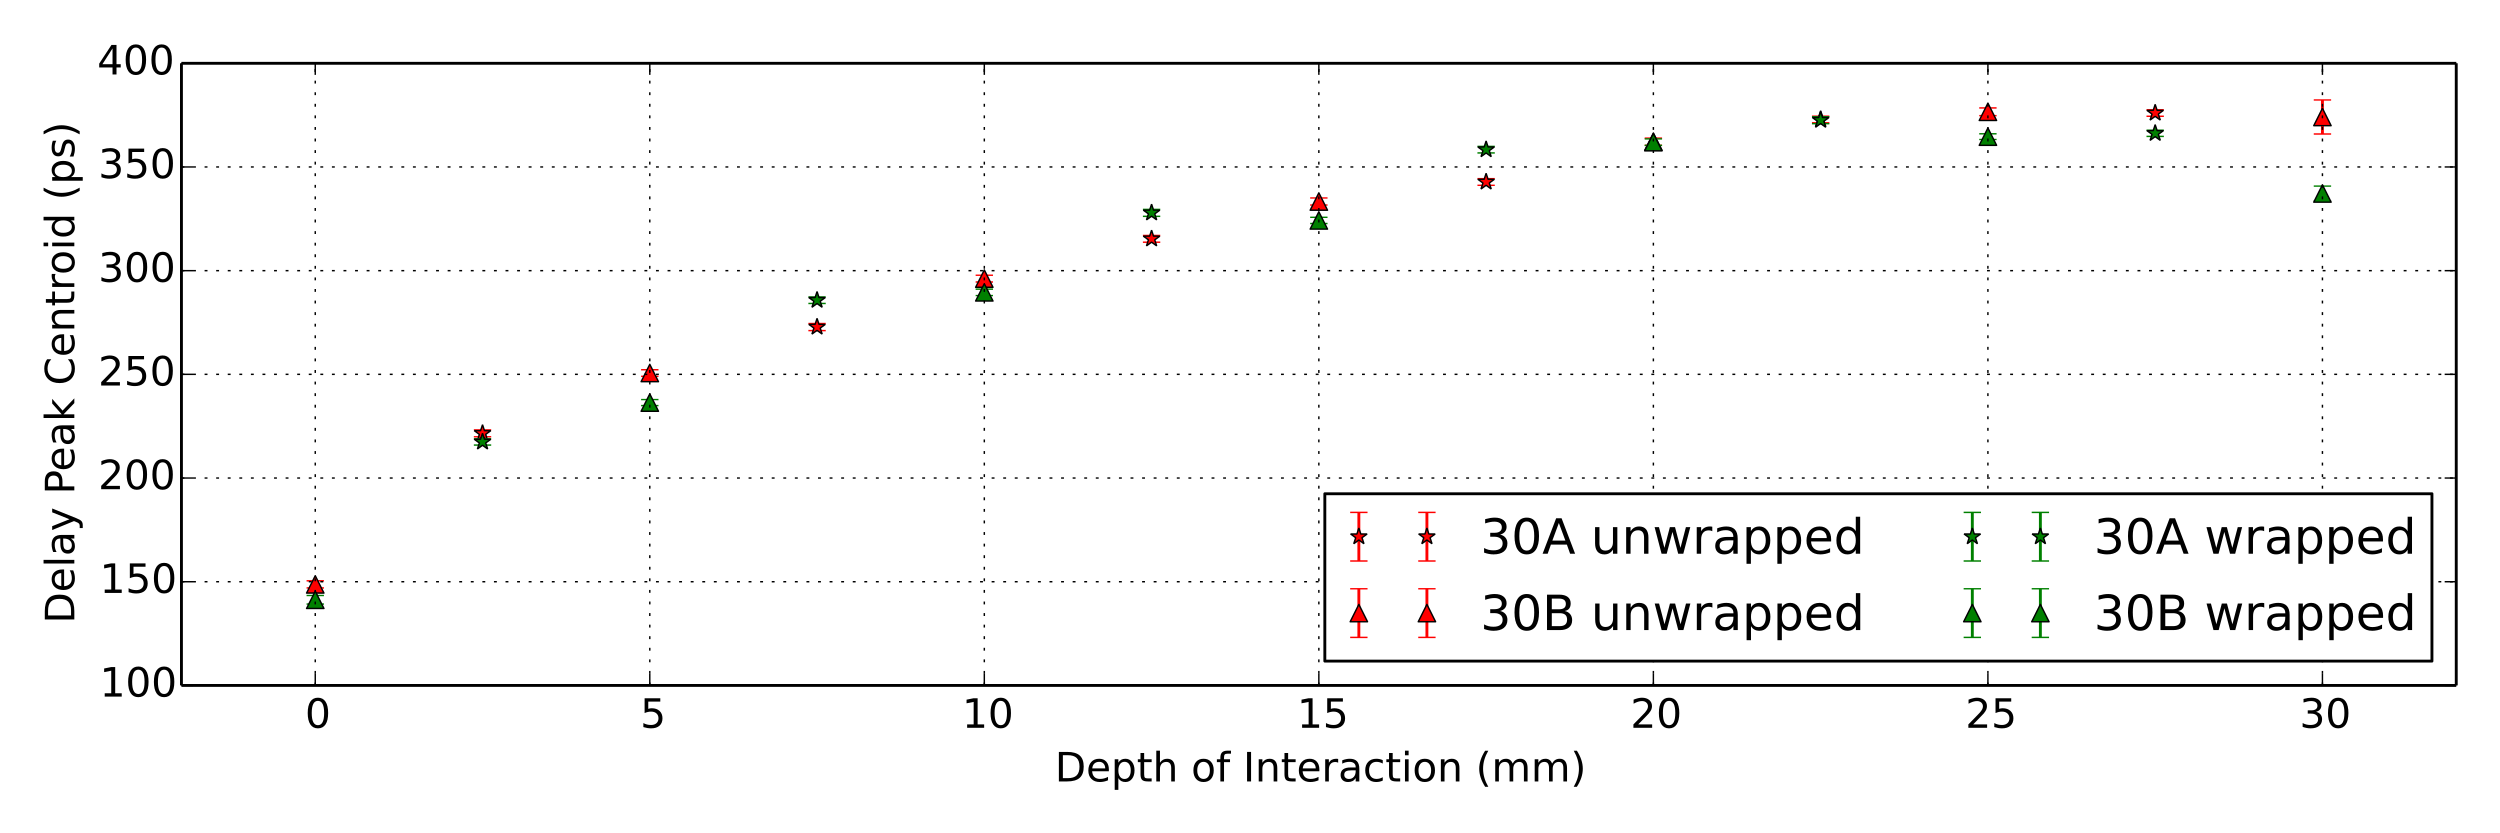 <?xml version="1.0" encoding="utf-8" standalone="no"?>
<!DOCTYPE svg PUBLIC "-//W3C//DTD SVG 1.1//EN"
  "http://www.w3.org/Graphics/SVG/1.1/DTD/svg11.dtd">
<!-- Created with matplotlib (http://matplotlib.org/) -->
<svg height="288pt" version="1.1" viewBox="0 0 864 288" width="864pt" xmlns="http://www.w3.org/2000/svg" xmlns:xlink="http://www.w3.org/1999/xlink">
 <defs>
  <style type="text/css">
*{stroke-linecap:butt;stroke-linejoin:round;}
  </style>
 </defs>
 <g id="figure_1">
  <g id="patch_1">
   <path d="
M0 288
L864 288
L864 0
L0 0
z
" style="fill:#ffffff;"/>
  </g>
  <g id="axes_1">
   <g id="patch_2">
    <path d="
M62.708 236.88
L848.88 236.88
L848.88 21.87
L62.708 21.87
z
" style="fill:#ffffff;"/>
   </g>
   <g id="LineCollection_1">
    <defs>
     <path d="
M282.373 -173.744
L282.373 -176.198" id="C0_0_099f02d6a6"/>
     <path d="
M744.828 -247.814
L744.828 -250.053" id="C0_1_eea87f64ff"/>
     <path d="
M513.601 -223.958
L513.601 -226.26" id="C0_2_4f5d5007d4"/>
     <path d="
M397.987 -204.296
L397.987 -206.618" id="C0_3_5d45eb511c"/>
     <path d="
M629.214 -245.572
L629.214 -247.85" id="C0_4_dd9f9ac738"/>
     <path d="
M166.76 -137.056
L166.76 -139.412" id="C0_5_ae14e5b5db"/>
    </defs>
    <g clip-path="url(#p1747c5ba6d)">
     <use style="fill:none;stroke:#ff0000;" x="0.0" xlink:href="#C0_0_099f02d6a6" y="288.0"/>
    </g>
    <g clip-path="url(#p1747c5ba6d)">
     <use style="fill:none;stroke:#ff0000;" x="0.0" xlink:href="#C0_1_eea87f64ff" y="288.0"/>
    </g>
    <g clip-path="url(#p1747c5ba6d)">
     <use style="fill:none;stroke:#ff0000;" x="0.0" xlink:href="#C0_2_4f5d5007d4" y="288.0"/>
    </g>
    <g clip-path="url(#p1747c5ba6d)">
     <use style="fill:none;stroke:#ff0000;" x="0.0" xlink:href="#C0_3_5d45eb511c" y="288.0"/>
    </g>
    <g clip-path="url(#p1747c5ba6d)">
     <use style="fill:none;stroke:#ff0000;" x="0.0" xlink:href="#C0_4_dd9f9ac738" y="288.0"/>
    </g>
    <g clip-path="url(#p1747c5ba6d)">
     <use style="fill:none;stroke:#ff0000;" x="0.0" xlink:href="#C0_5_ae14e5b5db" y="288.0"/>
    </g>
   </g>
   <g id="LineCollection_2">
    <defs>
     <path d="
M802.635 -241.691
L802.635 -253.451" id="C1_0_a20f4830f8"/>
     <path d="
M571.407 -237.784
L571.407 -240.265" id="C1_1_0854ca29b8"/>
     <path d="
M687.021 -248.036
L687.021 -250.693" id="C1_2_8cb195090f"/>
     <path d="
M455.794 -217.14
L455.794 -219.581" id="C1_3_c27a1f3d20"/>
     <path d="
M340.18 -190.548
L340.18 -192.883" id="C1_4_a4a4d8eb66"/>
     <path d="
M224.567 -157.953
L224.567 -160.227" id="C1_5_c00c34609b"/>
     <path d="
M108.953 -84.803
L108.953 -87.275" id="C1_6_cf2d1ee947"/>
    </defs>
    <g clip-path="url(#p1747c5ba6d)">
     <use style="fill:none;stroke:#ff0000;" x="0.0" xlink:href="#C1_0_a20f4830f8" y="288.0"/>
    </g>
    <g clip-path="url(#p1747c5ba6d)">
     <use style="fill:none;stroke:#ff0000;" x="0.0" xlink:href="#C1_1_0854ca29b8" y="288.0"/>
    </g>
    <g clip-path="url(#p1747c5ba6d)">
     <use style="fill:none;stroke:#ff0000;" x="0.0" xlink:href="#C1_2_8cb195090f" y="288.0"/>
    </g>
    <g clip-path="url(#p1747c5ba6d)">
     <use style="fill:none;stroke:#ff0000;" x="0.0" xlink:href="#C1_3_c27a1f3d20" y="288.0"/>
    </g>
    <g clip-path="url(#p1747c5ba6d)">
     <use style="fill:none;stroke:#ff0000;" x="0.0" xlink:href="#C1_4_a4a4d8eb66" y="288.0"/>
    </g>
    <g clip-path="url(#p1747c5ba6d)">
     <use style="fill:none;stroke:#ff0000;" x="0.0" xlink:href="#C1_5_c00c34609b" y="288.0"/>
    </g>
    <g clip-path="url(#p1747c5ba6d)">
     <use style="fill:none;stroke:#ff0000;" x="0.0" xlink:href="#C1_6_cf2d1ee947" y="288.0"/>
    </g>
   </g>
   <g id="LineCollection_3">
    <defs>
     <path d="
M282.373 -183.12
L282.373 -185.366" id="C2_0_3f7c714f00"/>
     <path d="
M397.987 -213.242
L397.987 -215.639" id="C2_1_c181c58e5e"/>
     <path d="
M513.601 -235.15
L513.601 -237.414" id="C2_2_28380562a5"/>
     <path d="
M744.828 -240.859
L744.828 -242.987" id="C2_3_a869b4c265"/>
     <path d="
M166.76 -134.187
L166.76 -136.336" id="C2_4_1700e9de8b"/>
     <path d="
M629.214 -245.253
L629.214 -247.651" id="C2_5_71eb59ed93"/>
    </defs>
    <g clip-path="url(#p1747c5ba6d)">
     <use style="fill:none;stroke:#008000;" x="0.0" xlink:href="#C2_0_3f7c714f00" y="288.0"/>
    </g>
    <g clip-path="url(#p1747c5ba6d)">
     <use style="fill:none;stroke:#008000;" x="0.0" xlink:href="#C2_1_c181c58e5e" y="288.0"/>
    </g>
    <g clip-path="url(#p1747c5ba6d)">
     <use style="fill:none;stroke:#008000;" x="0.0" xlink:href="#C2_2_28380562a5" y="288.0"/>
    </g>
    <g clip-path="url(#p1747c5ba6d)">
     <use style="fill:none;stroke:#008000;" x="0.0" xlink:href="#C2_3_a869b4c265" y="288.0"/>
    </g>
    <g clip-path="url(#p1747c5ba6d)">
     <use style="fill:none;stroke:#008000;" x="0.0" xlink:href="#C2_4_1700e9de8b" y="288.0"/>
    </g>
    <g clip-path="url(#p1747c5ba6d)">
     <use style="fill:none;stroke:#008000;" x="0.0" xlink:href="#C2_5_71eb59ed93" y="288.0"/>
    </g>
   </g>
   <g id="LineCollection_4">
    <defs>
     <path d="
M455.794 -210.743
L455.794 -212.901" id="C3_0_3b7ebb84e3"/>
     <path d="
M224.567 -147.829
L224.567 -149.911" id="C3_1_b74f6342a4"/>
     <path d="
M802.635 -218.585
L802.635 -223.683" id="C3_2_e5f7acda8b"/>
     <path d="
M687.021 -239.787
L687.021 -241.767" id="C3_3_00e5be071e"/>
     <path d="
M571.407 -237.747
L571.407 -239.994" id="C3_4_239d33026a"/>
     <path d="
M108.953 -79.229
L108.953 -82.192" id="C3_5_41c85e48e5"/>
     <path d="
M340.18 -185.852
L340.18 -188.076" id="C3_6_e91f65d357"/>
    </defs>
    <g clip-path="url(#p1747c5ba6d)">
     <use style="fill:none;stroke:#008000;" x="0.0" xlink:href="#C3_0_3b7ebb84e3" y="288.0"/>
    </g>
    <g clip-path="url(#p1747c5ba6d)">
     <use style="fill:none;stroke:#008000;" x="0.0" xlink:href="#C3_1_b74f6342a4" y="288.0"/>
    </g>
    <g clip-path="url(#p1747c5ba6d)">
     <use style="fill:none;stroke:#008000;" x="0.0" xlink:href="#C3_2_e5f7acda8b" y="288.0"/>
    </g>
    <g clip-path="url(#p1747c5ba6d)">
     <use style="fill:none;stroke:#008000;" x="0.0" xlink:href="#C3_3_00e5be071e" y="288.0"/>
    </g>
    <g clip-path="url(#p1747c5ba6d)">
     <use style="fill:none;stroke:#008000;" x="0.0" xlink:href="#C3_4_239d33026a" y="288.0"/>
    </g>
    <g clip-path="url(#p1747c5ba6d)">
     <use style="fill:none;stroke:#008000;" x="0.0" xlink:href="#C3_5_41c85e48e5" y="288.0"/>
    </g>
    <g clip-path="url(#p1747c5ba6d)">
     <use style="fill:none;stroke:#008000;" x="0.0" xlink:href="#C3_6_e91f65d357" y="288.0"/>
    </g>
   </g>
   <g id="line2d_1">
    <defs>
     <path d="
M3 1.83697e-16
L-3 -1.83697e-16" id="m12d35e2592" style="stroke:#ff0000;stroke-width:0.5;"/>
    </defs>
    <g clip-path="url(#p1747c5ba6d)">
     <use style="fill:#ff0000;stroke:#ff0000;stroke-width:0.5;" x="282.373" xlink:href="#m12d35e2592" y="114.256"/>
     <use style="fill:#ff0000;stroke:#ff0000;stroke-width:0.5;" x="744.828" xlink:href="#m12d35e2592" y="40.186"/>
     <use style="fill:#ff0000;stroke:#ff0000;stroke-width:0.5;" x="513.601" xlink:href="#m12d35e2592" y="64.042"/>
     <use style="fill:#ff0000;stroke:#ff0000;stroke-width:0.5;" x="397.987" xlink:href="#m12d35e2592" y="83.704"/>
     <use style="fill:#ff0000;stroke:#ff0000;stroke-width:0.5;" x="629.214" xlink:href="#m12d35e2592" y="42.428"/>
     <use style="fill:#ff0000;stroke:#ff0000;stroke-width:0.5;" x="166.76" xlink:href="#m12d35e2592" y="150.944"/>
    </g>
   </g>
   <g id="line2d_2">
    <g clip-path="url(#p1747c5ba6d)">
     <use style="fill:#ff0000;stroke:#ff0000;stroke-width:0.5;" x="282.373" xlink:href="#m12d35e2592" y="111.802"/>
     <use style="fill:#ff0000;stroke:#ff0000;stroke-width:0.5;" x="744.828" xlink:href="#m12d35e2592" y="37.947"/>
     <use style="fill:#ff0000;stroke:#ff0000;stroke-width:0.5;" x="513.601" xlink:href="#m12d35e2592" y="61.74"/>
     <use style="fill:#ff0000;stroke:#ff0000;stroke-width:0.5;" x="397.987" xlink:href="#m12d35e2592" y="81.382"/>
     <use style="fill:#ff0000;stroke:#ff0000;stroke-width:0.5;" x="629.214" xlink:href="#m12d35e2592" y="40.15"/>
     <use style="fill:#ff0000;stroke:#ff0000;stroke-width:0.5;" x="166.76" xlink:href="#m12d35e2592" y="148.588"/>
    </g>
   </g>
   <g id="line2d_3">
    <defs>
     <path d="
M1.83697e-16 -3
L-0.674 -0.927
L-2.853 -0.927
L-1.09 0.354
L-1.763 2.427
L-2.10498e-16 1.146
L1.763 2.427
L1.09 0.354
L2.853 -0.927
L0.674 -0.927
z
" id="mffc86915ee" style="stroke:#000000;stroke-linejoin:bevel;stroke-width:0.5;"/>
    </defs>
    <g clip-path="url(#p1747c5ba6d)">
     <use style="fill:#ff0000;stroke:#000000;stroke-linejoin:bevel;stroke-width:0.5;" x="282.373" xlink:href="#mffc86915ee" y="113.029"/>
     <use style="fill:#ff0000;stroke:#000000;stroke-linejoin:bevel;stroke-width:0.5;" x="744.828" xlink:href="#mffc86915ee" y="39.067"/>
     <use style="fill:#ff0000;stroke:#000000;stroke-linejoin:bevel;stroke-width:0.5;" x="513.601" xlink:href="#mffc86915ee" y="62.891"/>
     <use style="fill:#ff0000;stroke:#000000;stroke-linejoin:bevel;stroke-width:0.5;" x="397.987" xlink:href="#mffc86915ee" y="82.543"/>
     <use style="fill:#ff0000;stroke:#000000;stroke-linejoin:bevel;stroke-width:0.5;" x="629.214" xlink:href="#mffc86915ee" y="41.289"/>
     <use style="fill:#ff0000;stroke:#000000;stroke-linejoin:bevel;stroke-width:0.5;" x="166.76" xlink:href="#mffc86915ee" y="149.766"/>
    </g>
   </g>
   <g id="line2d_4">
    <g clip-path="url(#p1747c5ba6d)">
     <use style="fill:#ff0000;stroke:#ff0000;stroke-width:0.5;" x="802.635" xlink:href="#m12d35e2592" y="46.309"/>
     <use style="fill:#ff0000;stroke:#ff0000;stroke-width:0.5;" x="571.407" xlink:href="#m12d35e2592" y="50.216"/>
     <use style="fill:#ff0000;stroke:#ff0000;stroke-width:0.5;" x="687.021" xlink:href="#m12d35e2592" y="39.964"/>
     <use style="fill:#ff0000;stroke:#ff0000;stroke-width:0.5;" x="455.794" xlink:href="#m12d35e2592" y="70.86"/>
     <use style="fill:#ff0000;stroke:#ff0000;stroke-width:0.5;" x="340.18" xlink:href="#m12d35e2592" y="97.452"/>
     <use style="fill:#ff0000;stroke:#ff0000;stroke-width:0.5;" x="224.567" xlink:href="#m12d35e2592" y="130.047"/>
     <use style="fill:#ff0000;stroke:#ff0000;stroke-width:0.5;" x="108.953" xlink:href="#m12d35e2592" y="203.197"/>
    </g>
   </g>
   <g id="line2d_5">
    <g clip-path="url(#p1747c5ba6d)">
     <use style="fill:#ff0000;stroke:#ff0000;stroke-width:0.5;" x="802.635" xlink:href="#m12d35e2592" y="34.549"/>
     <use style="fill:#ff0000;stroke:#ff0000;stroke-width:0.5;" x="571.407" xlink:href="#m12d35e2592" y="47.735"/>
     <use style="fill:#ff0000;stroke:#ff0000;stroke-width:0.5;" x="687.021" xlink:href="#m12d35e2592" y="37.307"/>
     <use style="fill:#ff0000;stroke:#ff0000;stroke-width:0.5;" x="455.794" xlink:href="#m12d35e2592" y="68.419"/>
     <use style="fill:#ff0000;stroke:#ff0000;stroke-width:0.5;" x="340.18" xlink:href="#m12d35e2592" y="95.117"/>
     <use style="fill:#ff0000;stroke:#ff0000;stroke-width:0.5;" x="224.567" xlink:href="#m12d35e2592" y="127.773"/>
     <use style="fill:#ff0000;stroke:#ff0000;stroke-width:0.5;" x="108.953" xlink:href="#m12d35e2592" y="200.725"/>
    </g>
   </g>
   <g id="line2d_6">
    <defs>
     <path d="
M0 -3
L-3 3
L3 3
z
" id="m22ca2eebfc" style="stroke:#000000;stroke-linejoin:miter;stroke-width:0.5;"/>
    </defs>
    <g clip-path="url(#p1747c5ba6d)">
     <use style="fill:#ff0000;stroke:#000000;stroke-linejoin:miter;stroke-width:0.5;" x="802.635" xlink:href="#m22ca2eebfc" y="40.429"/>
     <use style="fill:#ff0000;stroke:#000000;stroke-linejoin:miter;stroke-width:0.5;" x="571.407" xlink:href="#m22ca2eebfc" y="48.975"/>
     <use style="fill:#ff0000;stroke:#000000;stroke-linejoin:miter;stroke-width:0.5;" x="687.021" xlink:href="#m22ca2eebfc" y="38.635"/>
     <use style="fill:#ff0000;stroke:#000000;stroke-linejoin:miter;stroke-width:0.5;" x="455.794" xlink:href="#m22ca2eebfc" y="69.64"/>
     <use style="fill:#ff0000;stroke:#000000;stroke-linejoin:miter;stroke-width:0.5;" x="340.18" xlink:href="#m22ca2eebfc" y="96.285"/>
     <use style="fill:#ff0000;stroke:#000000;stroke-linejoin:miter;stroke-width:0.5;" x="224.567" xlink:href="#m22ca2eebfc" y="128.91"/>
     <use style="fill:#ff0000;stroke:#000000;stroke-linejoin:miter;stroke-width:0.5;" x="108.953" xlink:href="#m22ca2eebfc" y="201.961"/>
    </g>
   </g>
   <g id="line2d_7">
    <defs>
     <path d="
M3 1.83697e-16
L-3 -1.83697e-16" id="m1ef3793437" style="stroke:#008000;stroke-width:0.5;"/>
    </defs>
    <g clip-path="url(#p1747c5ba6d)">
     <use style="fill:#008000;stroke:#008000;stroke-width:0.5;" x="282.373" xlink:href="#m1ef3793437" y="104.88"/>
     <use style="fill:#008000;stroke:#008000;stroke-width:0.5;" x="397.987" xlink:href="#m1ef3793437" y="74.758"/>
     <use style="fill:#008000;stroke:#008000;stroke-width:0.5;" x="513.601" xlink:href="#m1ef3793437" y="52.85"/>
     <use style="fill:#008000;stroke:#008000;stroke-width:0.5;" x="744.828" xlink:href="#m1ef3793437" y="47.141"/>
     <use style="fill:#008000;stroke:#008000;stroke-width:0.5;" x="166.76" xlink:href="#m1ef3793437" y="153.813"/>
     <use style="fill:#008000;stroke:#008000;stroke-width:0.5;" x="629.214" xlink:href="#m1ef3793437" y="42.747"/>
    </g>
   </g>
   <g id="line2d_8">
    <g clip-path="url(#p1747c5ba6d)">
     <use style="fill:#008000;stroke:#008000;stroke-width:0.5;" x="282.373" xlink:href="#m1ef3793437" y="102.634"/>
     <use style="fill:#008000;stroke:#008000;stroke-width:0.5;" x="397.987" xlink:href="#m1ef3793437" y="72.361"/>
     <use style="fill:#008000;stroke:#008000;stroke-width:0.5;" x="513.601" xlink:href="#m1ef3793437" y="50.586"/>
     <use style="fill:#008000;stroke:#008000;stroke-width:0.5;" x="744.828" xlink:href="#m1ef3793437" y="45.013"/>
     <use style="fill:#008000;stroke:#008000;stroke-width:0.5;" x="166.76" xlink:href="#m1ef3793437" y="151.664"/>
     <use style="fill:#008000;stroke:#008000;stroke-width:0.5;" x="629.214" xlink:href="#m1ef3793437" y="40.349"/>
    </g>
   </g>
   <g id="line2d_9">
    <defs>
     <path d="
M1.83697e-16 -3
L-0.674 -0.927
L-2.853 -0.927
L-1.09 0.354
L-1.763 2.427
L-2.10498e-16 1.146
L1.763 2.427
L1.09 0.354
L2.853 -0.927
L0.674 -0.927
z
" id="m78c097fb03" style="stroke:#000000;stroke-linejoin:bevel;stroke-width:0.5;"/>
    </defs>
    <g clip-path="url(#p1747c5ba6d)">
     <use style="fill:#008000;stroke:#000000;stroke-linejoin:bevel;stroke-width:0.5;" x="282.373" xlink:href="#m78c097fb03" y="103.757"/>
     <use style="fill:#008000;stroke:#000000;stroke-linejoin:bevel;stroke-width:0.5;" x="397.987" xlink:href="#m78c097fb03" y="73.559"/>
     <use style="fill:#008000;stroke:#000000;stroke-linejoin:bevel;stroke-width:0.5;" x="513.601" xlink:href="#m78c097fb03" y="51.718"/>
     <use style="fill:#008000;stroke:#000000;stroke-linejoin:bevel;stroke-width:0.5;" x="744.828" xlink:href="#m78c097fb03" y="46.077"/>
     <use style="fill:#008000;stroke:#000000;stroke-linejoin:bevel;stroke-width:0.5;" x="166.76" xlink:href="#m78c097fb03" y="152.738"/>
     <use style="fill:#008000;stroke:#000000;stroke-linejoin:bevel;stroke-width:0.5;" x="629.214" xlink:href="#m78c097fb03" y="41.548"/>
    </g>
   </g>
   <g id="line2d_10">
    <g clip-path="url(#p1747c5ba6d)">
     <use style="fill:#008000;stroke:#008000;stroke-width:0.5;" x="455.794" xlink:href="#m1ef3793437" y="77.257"/>
     <use style="fill:#008000;stroke:#008000;stroke-width:0.5;" x="224.567" xlink:href="#m1ef3793437" y="140.171"/>
     <use style="fill:#008000;stroke:#008000;stroke-width:0.5;" x="802.635" xlink:href="#m1ef3793437" y="69.415"/>
     <use style="fill:#008000;stroke:#008000;stroke-width:0.5;" x="687.021" xlink:href="#m1ef3793437" y="48.213"/>
     <use style="fill:#008000;stroke:#008000;stroke-width:0.5;" x="571.407" xlink:href="#m1ef3793437" y="50.253"/>
     <use style="fill:#008000;stroke:#008000;stroke-width:0.5;" x="108.953" xlink:href="#m1ef3793437" y="208.771"/>
     <use style="fill:#008000;stroke:#008000;stroke-width:0.5;" x="340.18" xlink:href="#m1ef3793437" y="102.148"/>
    </g>
   </g>
   <g id="line2d_11">
    <g clip-path="url(#p1747c5ba6d)">
     <use style="fill:#008000;stroke:#008000;stroke-width:0.5;" x="455.794" xlink:href="#m1ef3793437" y="75.099"/>
     <use style="fill:#008000;stroke:#008000;stroke-width:0.5;" x="224.567" xlink:href="#m1ef3793437" y="138.089"/>
     <use style="fill:#008000;stroke:#008000;stroke-width:0.5;" x="802.635" xlink:href="#m1ef3793437" y="64.317"/>
     <use style="fill:#008000;stroke:#008000;stroke-width:0.5;" x="687.021" xlink:href="#m1ef3793437" y="46.233"/>
     <use style="fill:#008000;stroke:#008000;stroke-width:0.5;" x="571.407" xlink:href="#m1ef3793437" y="48.006"/>
     <use style="fill:#008000;stroke:#008000;stroke-width:0.5;" x="108.953" xlink:href="#m1ef3793437" y="205.808"/>
     <use style="fill:#008000;stroke:#008000;stroke-width:0.5;" x="340.18" xlink:href="#m1ef3793437" y="99.924"/>
    </g>
   </g>
   <g id="line2d_12">
    <defs>
     <path d="
M0 -3
L-3 3
L3 3
z
" id="md7f788f78c" style="stroke:#000000;stroke-linejoin:miter;stroke-width:0.5;"/>
    </defs>
    <g clip-path="url(#p1747c5ba6d)">
     <use style="fill:#008000;stroke:#000000;stroke-linejoin:miter;stroke-width:0.5;" x="455.794" xlink:href="#md7f788f78c" y="76.178"/>
     <use style="fill:#008000;stroke:#000000;stroke-linejoin:miter;stroke-width:0.5;" x="224.567" xlink:href="#md7f788f78c" y="139.13"/>
     <use style="fill:#008000;stroke:#000000;stroke-linejoin:miter;stroke-width:0.5;" x="802.635" xlink:href="#md7f788f78c" y="66.866"/>
     <use style="fill:#008000;stroke:#000000;stroke-linejoin:miter;stroke-width:0.5;" x="687.021" xlink:href="#md7f788f78c" y="47.223"/>
     <use style="fill:#008000;stroke:#000000;stroke-linejoin:miter;stroke-width:0.5;" x="571.407" xlink:href="#md7f788f78c" y="49.129"/>
     <use style="fill:#008000;stroke:#000000;stroke-linejoin:miter;stroke-width:0.5;" x="108.953" xlink:href="#md7f788f78c" y="207.289"/>
     <use style="fill:#008000;stroke:#000000;stroke-linejoin:miter;stroke-width:0.5;" x="340.18" xlink:href="#md7f788f78c" y="101.036"/>
    </g>
   </g>
   <g id="matplotlib.axis_1">
    <g id="xtick_1">
     <g id="line2d_13">
      <path clip-path="url(#p1747c5ba6d)" d="
M108.953 236.88
L108.953 21.87" style="fill:none;stroke:#000000;stroke-dasharray:1,3;stroke-dashoffset:0.0;stroke-width:0.5;"/>
     </g>
     <g id="line2d_14">
      <defs>
       <path d="
M0 0
L0 -4" id="m93b0483c22" style="stroke:#000000;stroke-width:0.5;"/>
      </defs>
      <g>
       <use style="stroke:#000000;stroke-width:0.5;" x="108.953" xlink:href="#m93b0483c22" y="236.88"/>
      </g>
     </g>
     <g id="line2d_15">
      <defs>
       <path d="
M0 0
L0 4" id="m741efc42ff" style="stroke:#000000;stroke-width:0.5;"/>
      </defs>
      <g>
       <use style="stroke:#000000;stroke-width:0.5;" x="108.953" xlink:href="#m741efc42ff" y="21.87"/>
      </g>
     </g>
     <g id="text_1">
      <!-- 0 -->
      <defs>
       <path d="
M31.781 66.406
Q24.172 66.406 20.328 58.906
Q16.5 51.422 16.5 36.375
Q16.5 21.391 20.328 13.891
Q24.172 6.391 31.781 6.391
Q39.453 6.391 43.281 13.891
Q47.125 21.391 47.125 36.375
Q47.125 51.422 43.281 58.906
Q39.453 66.406 31.781 66.406
M31.781 74.219
Q44.047 74.219 50.516 64.516
Q56.984 54.828 56.984 36.375
Q56.984 17.969 50.516 8.266
Q44.047 -1.422 31.781 -1.422
Q19.531 -1.422 13.062 8.266
Q6.594 17.969 6.594 36.375
Q6.594 54.828 13.062 64.516
Q19.531 74.219 31.781 74.219" id="BitstreamVeraSans-Roman-30"/>
      </defs>
      <g transform="translate(105.426 251.518)scale(0.14 -0.14)">
       <use xlink:href="#BitstreamVeraSans-Roman-30"/>
      </g>
     </g>
    </g>
    <g id="xtick_2">
     <g id="line2d_16">
      <path clip-path="url(#p1747c5ba6d)" d="
M224.567 236.88
L224.567 21.87" style="fill:none;stroke:#000000;stroke-dasharray:1,3;stroke-dashoffset:0.0;stroke-width:0.5;"/>
     </g>
     <g id="line2d_17">
      <g>
       <use style="stroke:#000000;stroke-width:0.5;" x="224.567" xlink:href="#m93b0483c22" y="236.88"/>
      </g>
     </g>
     <g id="line2d_18">
      <g>
       <use style="stroke:#000000;stroke-width:0.5;" x="224.567" xlink:href="#m741efc42ff" y="21.87"/>
      </g>
     </g>
     <g id="text_2">
      <!-- 5 -->
      <defs>
       <path d="
M10.797 72.906
L49.516 72.906
L49.516 64.594
L19.828 64.594
L19.828 46.734
Q21.969 47.469 24.109 47.828
Q26.266 48.188 28.422 48.188
Q40.625 48.188 47.75 41.5
Q54.891 34.812 54.891 23.391
Q54.891 11.625 47.562 5.094
Q40.234 -1.422 26.906 -1.422
Q22.312 -1.422 17.547 -0.641
Q12.797 0.141 7.719 1.703
L7.719 11.625
Q12.109 9.234 16.797 8.062
Q21.484 6.891 26.703 6.891
Q35.156 6.891 40.078 11.328
Q45.016 15.766 45.016 23.391
Q45.016 31 40.078 35.438
Q35.156 39.891 26.703 39.891
Q22.75 39.891 18.812 39.016
Q14.891 38.141 10.797 36.281
z
" id="BitstreamVeraSans-Roman-35"/>
      </defs>
      <g transform="translate(221.265 251.518)scale(0.14 -0.14)">
       <use xlink:href="#BitstreamVeraSans-Roman-35"/>
      </g>
     </g>
    </g>
    <g id="xtick_3">
     <g id="line2d_19">
      <path clip-path="url(#p1747c5ba6d)" d="
M340.18 236.88
L340.18 21.87" style="fill:none;stroke:#000000;stroke-dasharray:1,3;stroke-dashoffset:0.0;stroke-width:0.5;"/>
     </g>
     <g id="line2d_20">
      <g>
       <use style="stroke:#000000;stroke-width:0.5;" x="340.18" xlink:href="#m93b0483c22" y="236.88"/>
      </g>
     </g>
     <g id="line2d_21">
      <g>
       <use style="stroke:#000000;stroke-width:0.5;" x="340.18" xlink:href="#m741efc42ff" y="21.87"/>
      </g>
     </g>
     <g id="text_3">
      <!-- 10 -->
      <defs>
       <path d="
M12.406 8.297
L28.516 8.297
L28.516 63.922
L10.984 60.406
L10.984 69.391
L28.422 72.906
L38.281 72.906
L38.281 8.297
L54.391 8.297
L54.391 0
L12.406 0
z
" id="BitstreamVeraSans-Roman-31"/>
      </defs>
      <g transform="translate(332.506 251.518)scale(0.14 -0.14)">
       <use xlink:href="#BitstreamVeraSans-Roman-31"/>
       <use x="63.623" xlink:href="#BitstreamVeraSans-Roman-30"/>
      </g>
     </g>
    </g>
    <g id="xtick_4">
     <g id="line2d_22">
      <path clip-path="url(#p1747c5ba6d)" d="
M455.794 236.88
L455.794 21.87" style="fill:none;stroke:#000000;stroke-dasharray:1,3;stroke-dashoffset:0.0;stroke-width:0.5;"/>
     </g>
     <g id="line2d_23">
      <g>
       <use style="stroke:#000000;stroke-width:0.5;" x="455.794" xlink:href="#m93b0483c22" y="236.88"/>
      </g>
     </g>
     <g id="line2d_24">
      <g>
       <use style="stroke:#000000;stroke-width:0.5;" x="455.794" xlink:href="#m741efc42ff" y="21.87"/>
      </g>
     </g>
     <g id="text_4">
      <!-- 15 -->
      <g transform="translate(448.267 251.518)scale(0.14 -0.14)">
       <use xlink:href="#BitstreamVeraSans-Roman-31"/>
       <use x="63.623" xlink:href="#BitstreamVeraSans-Roman-35"/>
      </g>
     </g>
    </g>
    <g id="xtick_5">
     <g id="line2d_25">
      <path clip-path="url(#p1747c5ba6d)" d="
M571.407 236.88
L571.407 21.87" style="fill:none;stroke:#000000;stroke-dasharray:1,3;stroke-dashoffset:0.0;stroke-width:0.5;"/>
     </g>
     <g id="line2d_26">
      <g>
       <use style="stroke:#000000;stroke-width:0.5;" x="571.407" xlink:href="#m93b0483c22" y="236.88"/>
      </g>
     </g>
     <g id="line2d_27">
      <g>
       <use style="stroke:#000000;stroke-width:0.5;" x="571.407" xlink:href="#m741efc42ff" y="21.87"/>
      </g>
     </g>
     <g id="text_5">
      <!-- 20 -->
      <defs>
       <path d="
M19.188 8.297
L53.609 8.297
L53.609 0
L7.328 0
L7.328 8.297
Q12.938 14.109 22.625 23.891
Q32.328 33.688 34.812 36.531
Q39.547 41.844 41.422 45.531
Q43.312 49.219 43.312 52.781
Q43.312 58.594 39.234 62.25
Q35.156 65.922 28.609 65.922
Q23.969 65.922 18.812 64.312
Q13.672 62.703 7.812 59.422
L7.812 69.391
Q13.766 71.781 18.938 73
Q24.125 74.219 28.422 74.219
Q39.75 74.219 46.484 68.547
Q53.219 62.891 53.219 53.422
Q53.219 48.922 51.531 44.891
Q49.859 40.875 45.406 35.406
Q44.188 33.984 37.641 27.219
Q31.109 20.453 19.188 8.297" id="BitstreamVeraSans-Roman-32"/>
      </defs>
      <g transform="translate(563.478 251.518)scale(0.14 -0.14)">
       <use xlink:href="#BitstreamVeraSans-Roman-32"/>
       <use x="63.623" xlink:href="#BitstreamVeraSans-Roman-30"/>
      </g>
     </g>
    </g>
    <g id="xtick_6">
     <g id="line2d_28">
      <path clip-path="url(#p1747c5ba6d)" d="
M687.021 236.88
L687.021 21.87" style="fill:none;stroke:#000000;stroke-dasharray:1,3;stroke-dashoffset:0.0;stroke-width:0.5;"/>
     </g>
     <g id="line2d_29">
      <g>
       <use style="stroke:#000000;stroke-width:0.5;" x="687.021" xlink:href="#m93b0483c22" y="236.88"/>
      </g>
     </g>
     <g id="line2d_30">
      <g>
       <use style="stroke:#000000;stroke-width:0.5;" x="687.021" xlink:href="#m741efc42ff" y="21.87"/>
      </g>
     </g>
     <g id="text_6">
      <!-- 25 -->
      <g transform="translate(679.238 251.518)scale(0.14 -0.14)">
       <use xlink:href="#BitstreamVeraSans-Roman-32"/>
       <use x="63.623" xlink:href="#BitstreamVeraSans-Roman-35"/>
      </g>
     </g>
    </g>
    <g id="xtick_7">
     <g id="line2d_31">
      <path clip-path="url(#p1747c5ba6d)" d="
M802.635 236.88
L802.635 21.87" style="fill:none;stroke:#000000;stroke-dasharray:1,3;stroke-dashoffset:0.0;stroke-width:0.5;"/>
     </g>
     <g id="line2d_32">
      <g>
       <use style="stroke:#000000;stroke-width:0.5;" x="802.635" xlink:href="#m93b0483c22" y="236.88"/>
      </g>
     </g>
     <g id="line2d_33">
      <g>
       <use style="stroke:#000000;stroke-width:0.5;" x="802.635" xlink:href="#m741efc42ff" y="21.87"/>
      </g>
     </g>
     <g id="text_7">
      <!-- 30 -->
      <defs>
       <path d="
M40.578 39.312
Q47.656 37.797 51.625 33
Q55.609 28.219 55.609 21.188
Q55.609 10.406 48.188 4.484
Q40.766 -1.422 27.094 -1.422
Q22.516 -1.422 17.656 -0.516
Q12.797 0.391 7.625 2.203
L7.625 11.719
Q11.719 9.328 16.594 8.109
Q21.484 6.891 26.812 6.891
Q36.078 6.891 40.938 10.547
Q45.797 14.203 45.797 21.188
Q45.797 27.641 41.281 31.266
Q36.766 34.906 28.719 34.906
L20.219 34.906
L20.219 43.016
L29.109 43.016
Q36.375 43.016 40.234 45.922
Q44.094 48.828 44.094 54.297
Q44.094 59.906 40.109 62.906
Q36.141 65.922 28.719 65.922
Q24.656 65.922 20.016 65.031
Q15.375 64.156 9.812 62.312
L9.812 71.094
Q15.438 72.656 20.344 73.438
Q25.25 74.219 29.594 74.219
Q40.828 74.219 47.359 69.109
Q53.906 64.016 53.906 55.328
Q53.906 49.266 50.438 45.094
Q46.969 40.922 40.578 39.312" id="BitstreamVeraSans-Roman-33"/>
      </defs>
      <g transform="translate(794.726 251.518)scale(0.14 -0.14)">
       <use xlink:href="#BitstreamVeraSans-Roman-33"/>
       <use x="63.623" xlink:href="#BitstreamVeraSans-Roman-30"/>
      </g>
     </g>
    </g>
    <g id="text_8">
     <!-- Depth of Interaction (mm) -->
     <defs>
      <path id="BitstreamVeraSans-Roman-20"/>
      <path d="
M9.812 72.906
L19.672 72.906
L19.672 0
L9.812 0
z
" id="BitstreamVeraSans-Roman-49"/>
      <path d="
M54.891 33.016
L54.891 0
L45.906 0
L45.906 32.719
Q45.906 40.484 42.875 44.328
Q39.844 48.188 33.797 48.188
Q26.516 48.188 22.312 43.547
Q18.109 38.922 18.109 30.906
L18.109 0
L9.078 0
L9.078 54.688
L18.109 54.688
L18.109 46.188
Q21.344 51.125 25.703 53.562
Q30.078 56 35.797 56
Q45.219 56 50.047 50.172
Q54.891 44.344 54.891 33.016" id="BitstreamVeraSans-Roman-6e"/>
      <path d="
M34.281 27.484
Q23.391 27.484 19.188 25
Q14.984 22.516 14.984 16.5
Q14.984 11.719 18.141 8.906
Q21.297 6.109 26.703 6.109
Q34.188 6.109 38.703 11.406
Q43.219 16.703 43.219 25.484
L43.219 27.484
z

M52.203 31.203
L52.203 0
L43.219 0
L43.219 8.297
Q40.141 3.328 35.547 0.953
Q30.953 -1.422 24.312 -1.422
Q15.922 -1.422 10.953 3.297
Q6 8.016 6 15.922
Q6 25.141 12.172 29.828
Q18.359 34.516 30.609 34.516
L43.219 34.516
L43.219 35.406
Q43.219 41.609 39.141 45
Q35.062 48.391 27.688 48.391
Q23 48.391 18.547 47.266
Q14.109 46.141 10.016 43.891
L10.016 52.203
Q14.938 54.109 19.578 55.047
Q24.219 56 28.609 56
Q40.484 56 46.344 49.844
Q52.203 43.703 52.203 31.203" id="BitstreamVeraSans-Roman-61"/>
      <path d="
M30.609 48.391
Q23.391 48.391 19.188 42.75
Q14.984 37.109 14.984 27.297
Q14.984 17.484 19.156 11.844
Q23.344 6.203 30.609 6.203
Q37.797 6.203 41.984 11.859
Q46.188 17.531 46.188 27.297
Q46.188 37.016 41.984 42.703
Q37.797 48.391 30.609 48.391
M30.609 56
Q42.328 56 49.016 48.375
Q55.719 40.766 55.719 27.297
Q55.719 13.875 49.016 6.219
Q42.328 -1.422 30.609 -1.422
Q18.844 -1.422 12.172 6.219
Q5.516 13.875 5.516 27.297
Q5.516 40.766 12.172 48.375
Q18.844 56 30.609 56" id="BitstreamVeraSans-Roman-6f"/>
      <path d="
M8.016 75.875
L15.828 75.875
Q23.141 64.359 26.781 53.312
Q30.422 42.281 30.422 31.391
Q30.422 20.453 26.781 9.375
Q23.141 -1.703 15.828 -13.188
L8.016 -13.188
Q14.5 -2 17.703 9.062
Q20.906 20.125 20.906 31.391
Q20.906 42.672 17.703 53.656
Q14.5 64.656 8.016 75.875" id="BitstreamVeraSans-Roman-29"/>
      <path d="
M19.672 64.797
L19.672 8.109
L31.594 8.109
Q46.688 8.109 53.688 14.938
Q60.688 21.781 60.688 36.531
Q60.688 51.172 53.688 57.984
Q46.688 64.797 31.594 64.797
z

M9.812 72.906
L30.078 72.906
Q51.266 72.906 61.172 64.094
Q71.094 55.281 71.094 36.531
Q71.094 17.672 61.125 8.828
Q51.172 0 30.078 0
L9.812 0
z
" id="BitstreamVeraSans-Roman-44"/>
      <path d="
M9.422 54.688
L18.406 54.688
L18.406 0
L9.422 0
z

M9.422 75.984
L18.406 75.984
L18.406 64.594
L9.422 64.594
z
" id="BitstreamVeraSans-Roman-69"/>
      <path d="
M54.891 33.016
L54.891 0
L45.906 0
L45.906 32.719
Q45.906 40.484 42.875 44.328
Q39.844 48.188 33.797 48.188
Q26.516 48.188 22.312 43.547
Q18.109 38.922 18.109 30.906
L18.109 0
L9.078 0
L9.078 75.984
L18.109 75.984
L18.109 46.188
Q21.344 51.125 25.703 53.562
Q30.078 56 35.797 56
Q45.219 56 50.047 50.172
Q54.891 44.344 54.891 33.016" id="BitstreamVeraSans-Roman-68"/>
      <path d="
M48.781 52.594
L48.781 44.188
Q44.969 46.297 41.141 47.344
Q37.312 48.391 33.406 48.391
Q24.656 48.391 19.812 42.844
Q14.984 37.312 14.984 27.297
Q14.984 17.281 19.812 11.734
Q24.656 6.203 33.406 6.203
Q37.312 6.203 41.141 7.25
Q44.969 8.297 48.781 10.406
L48.781 2.094
Q45.016 0.344 40.984 -0.531
Q36.969 -1.422 32.422 -1.422
Q20.062 -1.422 12.781 6.344
Q5.516 14.109 5.516 27.297
Q5.516 40.672 12.859 48.328
Q20.219 56 33.016 56
Q37.156 56 41.109 55.141
Q45.062 54.297 48.781 52.594" id="BitstreamVeraSans-Roman-63"/>
      <path d="
M31 75.875
Q24.469 64.656 21.281 53.656
Q18.109 42.672 18.109 31.391
Q18.109 20.125 21.312 9.062
Q24.516 -2 31 -13.188
L23.188 -13.188
Q15.875 -1.703 12.234 9.375
Q8.594 20.453 8.594 31.391
Q8.594 42.281 12.203 53.312
Q15.828 64.359 23.188 75.875
z
" id="BitstreamVeraSans-Roman-28"/>
      <path d="
M56.203 29.594
L56.203 25.203
L14.891 25.203
Q15.484 15.922 20.484 11.062
Q25.484 6.203 34.422 6.203
Q39.594 6.203 44.453 7.469
Q49.312 8.734 54.109 11.281
L54.109 2.781
Q49.266 0.734 44.188 -0.344
Q39.109 -1.422 33.891 -1.422
Q20.797 -1.422 13.156 6.188
Q5.516 13.812 5.516 26.812
Q5.516 40.234 12.766 48.109
Q20.016 56 32.328 56
Q43.359 56 49.781 48.891
Q56.203 41.797 56.203 29.594
M47.219 32.234
Q47.125 39.594 43.094 43.984
Q39.062 48.391 32.422 48.391
Q24.906 48.391 20.391 44.141
Q15.875 39.891 15.188 32.172
z
" id="BitstreamVeraSans-Roman-65"/>
      <path d="
M52 44.188
Q55.375 50.25 60.062 53.125
Q64.75 56 71.094 56
Q79.641 56 84.281 50.016
Q88.922 44.047 88.922 33.016
L88.922 0
L79.891 0
L79.891 32.719
Q79.891 40.578 77.094 44.375
Q74.312 48.188 68.609 48.188
Q61.625 48.188 57.562 43.547
Q53.516 38.922 53.516 30.906
L53.516 0
L44.484 0
L44.484 32.719
Q44.484 40.625 41.703 44.406
Q38.922 48.188 33.109 48.188
Q26.219 48.188 22.156 43.531
Q18.109 38.875 18.109 30.906
L18.109 0
L9.078 0
L9.078 54.688
L18.109 54.688
L18.109 46.188
Q21.188 51.219 25.484 53.609
Q29.781 56 35.688 56
Q41.656 56 45.828 52.969
Q50 49.953 52 44.188" id="BitstreamVeraSans-Roman-6d"/>
      <path d="
M18.312 70.219
L18.312 54.688
L36.812 54.688
L36.812 47.703
L18.312 47.703
L18.312 18.016
Q18.312 11.328 20.141 9.422
Q21.969 7.516 27.594 7.516
L36.812 7.516
L36.812 0
L27.594 0
Q17.188 0 13.234 3.875
Q9.281 7.766 9.281 18.016
L9.281 47.703
L2.688 47.703
L2.688 54.688
L9.281 54.688
L9.281 70.219
z
" id="BitstreamVeraSans-Roman-74"/>
      <path d="
M37.109 75.984
L37.109 68.5
L28.516 68.5
Q23.688 68.5 21.797 66.547
Q19.922 64.594 19.922 59.516
L19.922 54.688
L34.719 54.688
L34.719 47.703
L19.922 47.703
L19.922 0
L10.891 0
L10.891 47.703
L2.297 47.703
L2.297 54.688
L10.891 54.688
L10.891 58.5
Q10.891 67.625 15.141 71.797
Q19.391 75.984 28.609 75.984
z
" id="BitstreamVeraSans-Roman-66"/>
      <path d="
M41.109 46.297
Q39.594 47.172 37.812 47.578
Q36.031 48 33.891 48
Q26.266 48 22.188 43.047
Q18.109 38.094 18.109 28.812
L18.109 0
L9.078 0
L9.078 54.688
L18.109 54.688
L18.109 46.188
Q20.953 51.172 25.484 53.578
Q30.031 56 36.531 56
Q37.453 56 38.578 55.875
Q39.703 55.766 41.062 55.516
z
" id="BitstreamVeraSans-Roman-72"/>
      <path d="
M18.109 8.203
L18.109 -20.797
L9.078 -20.797
L9.078 54.688
L18.109 54.688
L18.109 46.391
Q20.953 51.266 25.266 53.625
Q29.594 56 35.594 56
Q45.562 56 51.781 48.094
Q58.016 40.188 58.016 27.297
Q58.016 14.406 51.781 6.484
Q45.562 -1.422 35.594 -1.422
Q29.594 -1.422 25.266 0.953
Q20.953 3.328 18.109 8.203
M48.688 27.297
Q48.688 37.203 44.609 42.844
Q40.531 48.484 33.406 48.484
Q26.266 48.484 22.188 42.844
Q18.109 37.203 18.109 27.297
Q18.109 17.391 22.188 11.75
Q26.266 6.109 33.406 6.109
Q40.531 6.109 44.609 11.75
Q48.688 17.391 48.688 27.297" id="BitstreamVeraSans-Roman-70"/>
     </defs>
     <g transform="translate(364.576 270.067)scale(0.14 -0.14)">
      <use xlink:href="#BitstreamVeraSans-Roman-44"/>
      <use x="77.002" xlink:href="#BitstreamVeraSans-Roman-65"/>
      <use x="138.525" xlink:href="#BitstreamVeraSans-Roman-70"/>
      <use x="202.002" xlink:href="#BitstreamVeraSans-Roman-74"/>
      <use x="241.211" xlink:href="#BitstreamVeraSans-Roman-68"/>
      <use x="304.59" xlink:href="#BitstreamVeraSans-Roman-20"/>
      <use x="336.377" xlink:href="#BitstreamVeraSans-Roman-6f"/>
      <use x="397.559" xlink:href="#BitstreamVeraSans-Roman-66"/>
      <use x="432.764" xlink:href="#BitstreamVeraSans-Roman-20"/>
      <use x="464.551" xlink:href="#BitstreamVeraSans-Roman-49"/>
      <use x="494.043" xlink:href="#BitstreamVeraSans-Roman-6e"/>
      <use x="557.422" xlink:href="#BitstreamVeraSans-Roman-74"/>
      <use x="596.631" xlink:href="#BitstreamVeraSans-Roman-65"/>
      <use x="658.154" xlink:href="#BitstreamVeraSans-Roman-72"/>
      <use x="699.268" xlink:href="#BitstreamVeraSans-Roman-61"/>
      <use x="760.547" xlink:href="#BitstreamVeraSans-Roman-63"/>
      <use x="815.527" xlink:href="#BitstreamVeraSans-Roman-74"/>
      <use x="854.736" xlink:href="#BitstreamVeraSans-Roman-69"/>
      <use x="882.52" xlink:href="#BitstreamVeraSans-Roman-6f"/>
      <use x="943.701" xlink:href="#BitstreamVeraSans-Roman-6e"/>
      <use x="1007.08" xlink:href="#BitstreamVeraSans-Roman-20"/>
      <use x="1038.867" xlink:href="#BitstreamVeraSans-Roman-28"/>
      <use x="1077.881" xlink:href="#BitstreamVeraSans-Roman-6d"/>
      <use x="1175.293" xlink:href="#BitstreamVeraSans-Roman-6d"/>
      <use x="1272.705" xlink:href="#BitstreamVeraSans-Roman-29"/>
     </g>
    </g>
   </g>
   <g id="matplotlib.axis_2">
    <g id="ytick_1">
     <g id="line2d_34">
      <path clip-path="url(#p1747c5ba6d)" d="
M62.708 236.88
L848.88 236.88" style="fill:none;stroke:#000000;stroke-dasharray:1,3;stroke-dashoffset:0.0;stroke-width:0.5;"/>
     </g>
     <g id="line2d_35">
      <defs>
       <path d="
M0 0
L4 0" id="m728421d6d4" style="stroke:#000000;stroke-width:0.5;"/>
      </defs>
      <g>
       <use style="stroke:#000000;stroke-width:0.5;" x="62.708" xlink:href="#m728421d6d4" y="236.88"/>
      </g>
     </g>
     <g id="line2d_36">
      <defs>
       <path d="
M0 0
L-4 0" id="mcb0005524f" style="stroke:#000000;stroke-width:0.5;"/>
      </defs>
      <g>
       <use style="stroke:#000000;stroke-width:0.5;" x="848.88" xlink:href="#mcb0005524f" y="236.88"/>
      </g>
     </g>
     <g id="text_9">
      <!-- 100 -->
      <g transform="translate(34.453 240.743)scale(0.14 -0.14)">
       <use xlink:href="#BitstreamVeraSans-Roman-31"/>
       <use x="63.623" xlink:href="#BitstreamVeraSans-Roman-30"/>
       <use x="127.246" xlink:href="#BitstreamVeraSans-Roman-30"/>
      </g>
     </g>
    </g>
    <g id="ytick_2">
     <g id="line2d_37">
      <path clip-path="url(#p1747c5ba6d)" d="
M62.708 201.045
L848.88 201.045" style="fill:none;stroke:#000000;stroke-dasharray:1,3;stroke-dashoffset:0.0;stroke-width:0.5;"/>
     </g>
     <g id="line2d_38">
      <g>
       <use style="stroke:#000000;stroke-width:0.5;" x="62.708" xlink:href="#m728421d6d4" y="201.045"/>
      </g>
     </g>
     <g id="line2d_39">
      <g>
       <use style="stroke:#000000;stroke-width:0.5;" x="848.88" xlink:href="#mcb0005524f" y="201.045"/>
      </g>
     </g>
     <g id="text_10">
      <!-- 150 -->
      <g transform="translate(34.453 204.908)scale(0.14 -0.14)">
       <use xlink:href="#BitstreamVeraSans-Roman-31"/>
       <use x="63.623" xlink:href="#BitstreamVeraSans-Roman-35"/>
       <use x="127.246" xlink:href="#BitstreamVeraSans-Roman-30"/>
      </g>
     </g>
    </g>
    <g id="ytick_3">
     <g id="line2d_40">
      <path clip-path="url(#p1747c5ba6d)" d="
M62.708 165.21
L848.88 165.21" style="fill:none;stroke:#000000;stroke-dasharray:1,3;stroke-dashoffset:0.0;stroke-width:0.5;"/>
     </g>
     <g id="line2d_41">
      <g>
       <use style="stroke:#000000;stroke-width:0.5;" x="62.708" xlink:href="#m728421d6d4" y="165.21"/>
      </g>
     </g>
     <g id="line2d_42">
      <g>
       <use style="stroke:#000000;stroke-width:0.5;" x="848.88" xlink:href="#mcb0005524f" y="165.21"/>
      </g>
     </g>
     <g id="text_11">
      <!-- 200 -->
      <g transform="translate(33.941 169.073)scale(0.14 -0.14)">
       <use xlink:href="#BitstreamVeraSans-Roman-32"/>
       <use x="63.623" xlink:href="#BitstreamVeraSans-Roman-30"/>
       <use x="127.246" xlink:href="#BitstreamVeraSans-Roman-30"/>
      </g>
     </g>
    </g>
    <g id="ytick_4">
     <g id="line2d_43">
      <path clip-path="url(#p1747c5ba6d)" d="
M62.708 129.375
L848.88 129.375" style="fill:none;stroke:#000000;stroke-dasharray:1,3;stroke-dashoffset:0.0;stroke-width:0.5;"/>
     </g>
     <g id="line2d_44">
      <g>
       <use style="stroke:#000000;stroke-width:0.5;" x="62.708" xlink:href="#m728421d6d4" y="129.375"/>
      </g>
     </g>
     <g id="line2d_45">
      <g>
       <use style="stroke:#000000;stroke-width:0.5;" x="848.88" xlink:href="#mcb0005524f" y="129.375"/>
      </g>
     </g>
     <g id="text_12">
      <!-- 250 -->
      <g transform="translate(33.941 133.238)scale(0.14 -0.14)">
       <use xlink:href="#BitstreamVeraSans-Roman-32"/>
       <use x="63.623" xlink:href="#BitstreamVeraSans-Roman-35"/>
       <use x="127.246" xlink:href="#BitstreamVeraSans-Roman-30"/>
      </g>
     </g>
    </g>
    <g id="ytick_5">
     <g id="line2d_46">
      <path clip-path="url(#p1747c5ba6d)" d="
M62.708 93.54
L848.88 93.54" style="fill:none;stroke:#000000;stroke-dasharray:1,3;stroke-dashoffset:0.0;stroke-width:0.5;"/>
     </g>
     <g id="line2d_47">
      <g>
       <use style="stroke:#000000;stroke-width:0.5;" x="62.708" xlink:href="#m728421d6d4" y="93.54"/>
      </g>
     </g>
     <g id="line2d_48">
      <g>
       <use style="stroke:#000000;stroke-width:0.5;" x="848.88" xlink:href="#mcb0005524f" y="93.54"/>
      </g>
     </g>
     <g id="text_13">
      <!-- 300 -->
      <g transform="translate(33.982 97.403)scale(0.14 -0.14)">
       <use xlink:href="#BitstreamVeraSans-Roman-33"/>
       <use x="63.623" xlink:href="#BitstreamVeraSans-Roman-30"/>
       <use x="127.246" xlink:href="#BitstreamVeraSans-Roman-30"/>
      </g>
     </g>
    </g>
    <g id="ytick_6">
     <g id="line2d_49">
      <path clip-path="url(#p1747c5ba6d)" d="
M62.708 57.705
L848.88 57.705" style="fill:none;stroke:#000000;stroke-dasharray:1,3;stroke-dashoffset:0.0;stroke-width:0.5;"/>
     </g>
     <g id="line2d_50">
      <g>
       <use style="stroke:#000000;stroke-width:0.5;" x="62.708" xlink:href="#m728421d6d4" y="57.705"/>
      </g>
     </g>
     <g id="line2d_51">
      <g>
       <use style="stroke:#000000;stroke-width:0.5;" x="848.88" xlink:href="#mcb0005524f" y="57.705"/>
      </g>
     </g>
     <g id="text_14">
      <!-- 350 -->
      <g transform="translate(33.982 61.568)scale(0.14 -0.14)">
       <use xlink:href="#BitstreamVeraSans-Roman-33"/>
       <use x="63.623" xlink:href="#BitstreamVeraSans-Roman-35"/>
       <use x="127.246" xlink:href="#BitstreamVeraSans-Roman-30"/>
      </g>
     </g>
    </g>
    <g id="ytick_7">
     <g id="line2d_52">
      <path clip-path="url(#p1747c5ba6d)" d="
M62.708 21.87
L848.88 21.87" style="fill:none;stroke:#000000;stroke-dasharray:1,3;stroke-dashoffset:0.0;stroke-width:0.5;"/>
     </g>
     <g id="line2d_53">
      <g>
       <use style="stroke:#000000;stroke-width:0.5;" x="62.708" xlink:href="#m728421d6d4" y="21.87"/>
      </g>
     </g>
     <g id="line2d_54">
      <g>
       <use style="stroke:#000000;stroke-width:0.5;" x="848.88" xlink:href="#mcb0005524f" y="21.87"/>
      </g>
     </g>
     <g id="text_15">
      <!-- 400 -->
      <defs>
       <path d="
M37.797 64.312
L12.891 25.391
L37.797 25.391
z

M35.203 72.906
L47.609 72.906
L47.609 25.391
L58.016 25.391
L58.016 17.188
L47.609 17.188
L47.609 0
L37.797 0
L37.797 17.188
L4.891 17.188
L4.891 26.703
z
" id="BitstreamVeraSans-Roman-34"/>
      </defs>
      <g transform="translate(33.599 25.733)scale(0.14 -0.14)">
       <use xlink:href="#BitstreamVeraSans-Roman-34"/>
       <use x="63.623" xlink:href="#BitstreamVeraSans-Roman-30"/>
       <use x="127.246" xlink:href="#BitstreamVeraSans-Roman-30"/>
      </g>
     </g>
    </g>
    <g id="text_16">
     <!-- Delay Peak Centroid (ps) -->
     <defs>
      <path d="
M9.422 75.984
L18.406 75.984
L18.406 0
L9.422 0
z
" id="BitstreamVeraSans-Roman-6c"/>
      <path d="
M9.078 75.984
L18.109 75.984
L18.109 31.109
L44.922 54.688
L56.391 54.688
L27.391 29.109
L57.625 0
L45.906 0
L18.109 26.703
L18.109 0
L9.078 0
z
" id="BitstreamVeraSans-Roman-6b"/>
      <path d="
M19.672 64.797
L19.672 37.406
L32.078 37.406
Q38.969 37.406 42.719 40.969
Q46.484 44.531 46.484 51.125
Q46.484 57.672 42.719 61.234
Q38.969 64.797 32.078 64.797
z

M9.812 72.906
L32.078 72.906
Q44.344 72.906 50.609 67.359
Q56.891 61.812 56.891 51.125
Q56.891 40.328 50.609 34.812
Q44.344 29.297 32.078 29.297
L19.672 29.297
L19.672 0
L9.812 0
z
" id="BitstreamVeraSans-Roman-50"/>
      <path d="
M64.406 67.281
L64.406 56.891
Q59.422 61.531 53.781 63.812
Q48.141 66.109 41.797 66.109
Q29.297 66.109 22.656 58.469
Q16.016 50.828 16.016 36.375
Q16.016 21.969 22.656 14.328
Q29.297 6.688 41.797 6.688
Q48.141 6.688 53.781 8.984
Q59.422 11.281 64.406 15.922
L64.406 5.609
Q59.234 2.094 53.438 0.328
Q47.656 -1.422 41.219 -1.422
Q24.656 -1.422 15.125 8.703
Q5.609 18.844 5.609 36.375
Q5.609 53.953 15.125 64.078
Q24.656 74.219 41.219 74.219
Q47.75 74.219 53.531 72.484
Q59.328 70.75 64.406 67.281" id="BitstreamVeraSans-Roman-43"/>
      <path d="
M32.172 -5.078
Q28.375 -14.844 24.75 -17.812
Q21.141 -20.797 15.094 -20.797
L7.906 -20.797
L7.906 -13.281
L13.188 -13.281
Q16.891 -13.281 18.938 -11.516
Q21 -9.766 23.484 -3.219
L25.094 0.875
L2.984 54.688
L12.5 54.688
L29.594 11.922
L46.688 54.688
L56.203 54.688
z
" id="BitstreamVeraSans-Roman-79"/>
      <path d="
M45.406 46.391
L45.406 75.984
L54.391 75.984
L54.391 0
L45.406 0
L45.406 8.203
Q42.578 3.328 38.25 0.953
Q33.938 -1.422 27.875 -1.422
Q17.969 -1.422 11.734 6.484
Q5.516 14.406 5.516 27.297
Q5.516 40.188 11.734 48.094
Q17.969 56 27.875 56
Q33.938 56 38.25 53.625
Q42.578 51.266 45.406 46.391
M14.797 27.297
Q14.797 17.391 18.875 11.75
Q22.953 6.109 30.078 6.109
Q37.203 6.109 41.297 11.75
Q45.406 17.391 45.406 27.297
Q45.406 37.203 41.297 42.844
Q37.203 48.484 30.078 48.484
Q22.953 48.484 18.875 42.844
Q14.797 37.203 14.797 27.297" id="BitstreamVeraSans-Roman-64"/>
      <path d="
M44.281 53.078
L44.281 44.578
Q40.484 46.531 36.375 47.5
Q32.281 48.484 27.875 48.484
Q21.188 48.484 17.844 46.438
Q14.5 44.391 14.5 40.281
Q14.5 37.156 16.891 35.375
Q19.281 33.594 26.516 31.984
L29.594 31.297
Q39.156 29.25 43.188 25.516
Q47.219 21.781 47.219 15.094
Q47.219 7.469 41.188 3.016
Q35.156 -1.422 24.609 -1.422
Q20.219 -1.422 15.453 -0.562
Q10.688 0.297 5.422 2
L5.422 11.281
Q10.406 8.688 15.234 7.391
Q20.062 6.109 24.812 6.109
Q31.156 6.109 34.562 8.281
Q37.984 10.453 37.984 14.406
Q37.984 18.062 35.516 20.016
Q33.062 21.969 24.703 23.781
L21.578 24.516
Q13.234 26.266 9.516 29.906
Q5.812 33.547 5.812 39.891
Q5.812 47.609 11.281 51.797
Q16.75 56 26.812 56
Q31.781 56 36.172 55.266
Q40.578 54.547 44.281 53.078" id="BitstreamVeraSans-Roman-73"/>
     </defs>
     <g transform="translate(25.688 215.46)rotate(-90.0)scale(0.14 -0.14)">
      <use xlink:href="#BitstreamVeraSans-Roman-44"/>
      <use x="77.002" xlink:href="#BitstreamVeraSans-Roman-65"/>
      <use x="138.525" xlink:href="#BitstreamVeraSans-Roman-6c"/>
      <use x="166.309" xlink:href="#BitstreamVeraSans-Roman-61"/>
      <use x="227.588" xlink:href="#BitstreamVeraSans-Roman-79"/>
      <use x="286.768" xlink:href="#BitstreamVeraSans-Roman-20"/>
      <use x="318.555" xlink:href="#BitstreamVeraSans-Roman-50"/>
      <use x="375.232" xlink:href="#BitstreamVeraSans-Roman-65"/>
      <use x="436.756" xlink:href="#BitstreamVeraSans-Roman-61"/>
      <use x="498.035" xlink:href="#BitstreamVeraSans-Roman-6b"/>
      <use x="555.945" xlink:href="#BitstreamVeraSans-Roman-20"/>
      <use x="587.732" xlink:href="#BitstreamVeraSans-Roman-43"/>
      <use x="657.557" xlink:href="#BitstreamVeraSans-Roman-65"/>
      <use x="719.08" xlink:href="#BitstreamVeraSans-Roman-6e"/>
      <use x="782.459" xlink:href="#BitstreamVeraSans-Roman-74"/>
      <use x="821.668" xlink:href="#BitstreamVeraSans-Roman-72"/>
      <use x="860.531" xlink:href="#BitstreamVeraSans-Roman-6f"/>
      <use x="921.713" xlink:href="#BitstreamVeraSans-Roman-69"/>
      <use x="949.496" xlink:href="#BitstreamVeraSans-Roman-64"/>
      <use x="1012.973" xlink:href="#BitstreamVeraSans-Roman-20"/>
      <use x="1044.76" xlink:href="#BitstreamVeraSans-Roman-28"/>
      <use x="1083.773" xlink:href="#BitstreamVeraSans-Roman-70"/>
      <use x="1147.25" xlink:href="#BitstreamVeraSans-Roman-73"/>
      <use x="1199.35" xlink:href="#BitstreamVeraSans-Roman-29"/>
     </g>
    </g>
   </g>
   <g id="patch_3">
    <path d="
M62.708 21.87
L848.88 21.87" style="fill:none;stroke:#000000;"/>
   </g>
   <g id="patch_4">
    <path d="
M848.88 236.88
L848.88 21.87" style="fill:none;stroke:#000000;"/>
   </g>
   <g id="patch_5">
    <path d="
M62.708 236.88
L848.88 236.88" style="fill:none;stroke:#000000;"/>
   </g>
   <g id="patch_6">
    <path d="
M62.708 236.88
L62.708 21.87" style="fill:none;stroke:#000000;"/>
   </g>
   <g id="legend_1">
    <g id="patch_7">
     <path d="
M457.86 228.48
L840.48 228.48
L840.48 170.64
L457.86 170.64
L457.86 228.48
z
" style="fill:#ffffff;stroke:#000000;"/>
    </g>
    <g id="LineCollection_5">
     <defs>
      <path d="
M469.62 -94.12
L469.62 -110.92" id="C4_0_2c75babbbe"/>
      <path d="
M493.14 -94.12
L493.14 -110.92" id="C4_1_4d94bc486f"/>
     </defs>
     <use style="fill:none;stroke:#ff0000;" x="0.0" xlink:href="#C4_0_2c75babbbe" y="288.0"/>
     <use style="fill:none;stroke:#ff0000;" x="0.0" xlink:href="#C4_1_4d94bc486f" y="288.0"/>
    </g>
    <g id="line2d_55">
     <g>
      <use style="fill:#ff0000;stroke:#ff0000;stroke-width:0.5;" x="469.62" xlink:href="#m12d35e2592" y="193.88"/>
      <use style="fill:#ff0000;stroke:#ff0000;stroke-width:0.5;" x="493.14" xlink:href="#m12d35e2592" y="193.88"/>
     </g>
    </g>
    <g id="line2d_56">
     <g>
      <use style="fill:#ff0000;stroke:#ff0000;stroke-width:0.5;" x="469.62" xlink:href="#m12d35e2592" y="177.08"/>
      <use style="fill:#ff0000;stroke:#ff0000;stroke-width:0.5;" x="493.14" xlink:href="#m12d35e2592" y="177.08"/>
     </g>
    </g>
    <g id="line2d_57"/>
    <g id="line2d_58">
     <g>
      <use style="fill:#ff0000;stroke:#000000;stroke-linejoin:bevel;stroke-width:0.5;" x="469.62" xlink:href="#mffc86915ee" y="185.48"/>
      <use style="fill:#ff0000;stroke:#000000;stroke-linejoin:bevel;stroke-width:0.5;" x="493.14" xlink:href="#mffc86915ee" y="185.48"/>
     </g>
    </g>
    <g id="text_17">
     <!-- 30A unwrapped -->
     <defs>
      <path d="
M4.203 54.688
L13.188 54.688
L24.422 12.016
L35.594 54.688
L46.188 54.688
L57.422 12.016
L68.609 54.688
L77.594 54.688
L63.281 0
L52.688 0
L40.922 44.828
L29.109 0
L18.5 0
z
" id="BitstreamVeraSans-Roman-77"/>
      <path d="
M8.5 21.578
L8.5 54.688
L17.484 54.688
L17.484 21.922
Q17.484 14.156 20.5 10.266
Q23.531 6.391 29.594 6.391
Q36.859 6.391 41.078 11.031
Q45.312 15.672 45.312 23.688
L45.312 54.688
L54.297 54.688
L54.297 0
L45.312 0
L45.312 8.406
Q42.047 3.422 37.719 1
Q33.406 -1.422 27.688 -1.422
Q18.266 -1.422 13.375 4.438
Q8.5 10.297 8.5 21.578" id="BitstreamVeraSans-Roman-75"/>
      <path d="
M34.188 63.188
L20.797 26.906
L47.609 26.906
z

M28.609 72.906
L39.797 72.906
L67.578 0
L57.328 0
L50.688 18.703
L17.828 18.703
L11.188 0
L0.781 0
z
" id="BitstreamVeraSans-Roman-41"/>
     </defs>
     <g transform="translate(511.62 191.36)scale(0.168 -0.168)">
      <use xlink:href="#BitstreamVeraSans-Roman-33"/>
      <use x="63.623" xlink:href="#BitstreamVeraSans-Roman-30"/>
      <use x="127.246" xlink:href="#BitstreamVeraSans-Roman-41"/>
      <use x="195.654" xlink:href="#BitstreamVeraSans-Roman-20"/>
      <use x="227.441" xlink:href="#BitstreamVeraSans-Roman-75"/>
      <use x="290.82" xlink:href="#BitstreamVeraSans-Roman-6e"/>
      <use x="354.199" xlink:href="#BitstreamVeraSans-Roman-77"/>
      <use x="435.986" xlink:href="#BitstreamVeraSans-Roman-72"/>
      <use x="477.1" xlink:href="#BitstreamVeraSans-Roman-61"/>
      <use x="538.379" xlink:href="#BitstreamVeraSans-Roman-70"/>
      <use x="601.855" xlink:href="#BitstreamVeraSans-Roman-70"/>
      <use x="665.332" xlink:href="#BitstreamVeraSans-Roman-65"/>
      <use x="726.855" xlink:href="#BitstreamVeraSans-Roman-64"/>
     </g>
    </g>
    <g id="LineCollection_6">
     <defs>
      <path d="
M469.62 -67.72
L469.62 -84.52" id="C5_0_7b2fcaf21e"/>
      <path d="
M493.14 -67.72
L493.14 -84.52" id="C5_1_ba9e91c1b9"/>
     </defs>
     <use style="fill:none;stroke:#ff0000;" x="0.0" xlink:href="#C5_0_7b2fcaf21e" y="288.0"/>
     <use style="fill:none;stroke:#ff0000;" x="0.0" xlink:href="#C5_1_ba9e91c1b9" y="288.0"/>
    </g>
    <g id="line2d_59">
     <g>
      <use style="fill:#ff0000;stroke:#ff0000;stroke-width:0.5;" x="469.62" xlink:href="#m12d35e2592" y="220.28"/>
      <use style="fill:#ff0000;stroke:#ff0000;stroke-width:0.5;" x="493.14" xlink:href="#m12d35e2592" y="220.28"/>
     </g>
    </g>
    <g id="line2d_60">
     <g>
      <use style="fill:#ff0000;stroke:#ff0000;stroke-width:0.5;" x="469.62" xlink:href="#m12d35e2592" y="203.48"/>
      <use style="fill:#ff0000;stroke:#ff0000;stroke-width:0.5;" x="493.14" xlink:href="#m12d35e2592" y="203.48"/>
     </g>
    </g>
    <g id="line2d_61"/>
    <g id="line2d_62">
     <g>
      <use style="fill:#ff0000;stroke:#000000;stroke-linejoin:miter;stroke-width:0.5;" x="469.62" xlink:href="#m22ca2eebfc" y="211.88"/>
      <use style="fill:#ff0000;stroke:#000000;stroke-linejoin:miter;stroke-width:0.5;" x="493.14" xlink:href="#m22ca2eebfc" y="211.88"/>
     </g>
    </g>
    <g id="text_18">
     <!-- 30B unwrapped -->
     <defs>
      <path d="
M19.672 34.812
L19.672 8.109
L35.5 8.109
Q43.453 8.109 47.281 11.406
Q51.125 14.703 51.125 21.484
Q51.125 28.328 47.281 31.562
Q43.453 34.812 35.5 34.812
z

M19.672 64.797
L19.672 42.828
L34.281 42.828
Q41.5 42.828 45.031 45.531
Q48.578 48.25 48.578 53.812
Q48.578 59.328 45.031 62.062
Q41.5 64.797 34.281 64.797
z

M9.812 72.906
L35.016 72.906
Q46.297 72.906 52.391 68.219
Q58.5 63.531 58.5 54.891
Q58.5 48.188 55.375 44.234
Q52.25 40.281 46.188 39.312
Q53.469 37.75 57.5 32.781
Q61.531 27.828 61.531 20.406
Q61.531 10.641 54.891 5.312
Q48.25 0 35.984 0
L9.812 0
z
" id="BitstreamVeraSans-Roman-42"/>
     </defs>
     <g transform="translate(511.62 217.76)scale(0.168 -0.168)">
      <use xlink:href="#BitstreamVeraSans-Roman-33"/>
      <use x="63.623" xlink:href="#BitstreamVeraSans-Roman-30"/>
      <use x="127.246" xlink:href="#BitstreamVeraSans-Roman-42"/>
      <use x="195.85" xlink:href="#BitstreamVeraSans-Roman-20"/>
      <use x="227.637" xlink:href="#BitstreamVeraSans-Roman-75"/>
      <use x="291.016" xlink:href="#BitstreamVeraSans-Roman-6e"/>
      <use x="354.395" xlink:href="#BitstreamVeraSans-Roman-77"/>
      <use x="436.182" xlink:href="#BitstreamVeraSans-Roman-72"/>
      <use x="477.295" xlink:href="#BitstreamVeraSans-Roman-61"/>
      <use x="538.574" xlink:href="#BitstreamVeraSans-Roman-70"/>
      <use x="602.051" xlink:href="#BitstreamVeraSans-Roman-70"/>
      <use x="665.527" xlink:href="#BitstreamVeraSans-Roman-65"/>
      <use x="727.051" xlink:href="#BitstreamVeraSans-Roman-64"/>
     </g>
    </g>
    <g id="LineCollection_7">
     <defs>
      <path d="
M681.635 -94.12
L681.635 -110.92" id="C6_0_d7aa4b7071"/>
      <path d="
M705.155 -94.12
L705.155 -110.92" id="C6_1_91ae851b24"/>
     </defs>
     <use style="fill:none;stroke:#008000;" x="0.0" xlink:href="#C6_0_d7aa4b7071" y="288.0"/>
     <use style="fill:none;stroke:#008000;" x="0.0" xlink:href="#C6_1_91ae851b24" y="288.0"/>
    </g>
    <g id="line2d_63">
     <g>
      <use style="fill:#008000;stroke:#008000;stroke-width:0.5;" x="681.635" xlink:href="#m1ef3793437" y="193.88"/>
      <use style="fill:#008000;stroke:#008000;stroke-width:0.5;" x="705.155" xlink:href="#m1ef3793437" y="193.88"/>
     </g>
    </g>
    <g id="line2d_64">
     <g>
      <use style="fill:#008000;stroke:#008000;stroke-width:0.5;" x="681.635" xlink:href="#m1ef3793437" y="177.08"/>
      <use style="fill:#008000;stroke:#008000;stroke-width:0.5;" x="705.155" xlink:href="#m1ef3793437" y="177.08"/>
     </g>
    </g>
    <g id="line2d_65"/>
    <g id="line2d_66">
     <g>
      <use style="fill:#008000;stroke:#000000;stroke-linejoin:bevel;stroke-width:0.5;" x="681.635" xlink:href="#m78c097fb03" y="185.48"/>
      <use style="fill:#008000;stroke:#000000;stroke-linejoin:bevel;stroke-width:0.5;" x="705.155" xlink:href="#m78c097fb03" y="185.48"/>
     </g>
    </g>
    <g id="text_19">
     <!-- 30A wrapped -->
     <g transform="translate(723.635 191.36)scale(0.168 -0.168)">
      <use xlink:href="#BitstreamVeraSans-Roman-33"/>
      <use x="63.623" xlink:href="#BitstreamVeraSans-Roman-30"/>
      <use x="127.246" xlink:href="#BitstreamVeraSans-Roman-41"/>
      <use x="195.654" xlink:href="#BitstreamVeraSans-Roman-20"/>
      <use x="227.441" xlink:href="#BitstreamVeraSans-Roman-77"/>
      <use x="309.229" xlink:href="#BitstreamVeraSans-Roman-72"/>
      <use x="350.342" xlink:href="#BitstreamVeraSans-Roman-61"/>
      <use x="411.621" xlink:href="#BitstreamVeraSans-Roman-70"/>
      <use x="475.098" xlink:href="#BitstreamVeraSans-Roman-70"/>
      <use x="538.574" xlink:href="#BitstreamVeraSans-Roman-65"/>
      <use x="600.098" xlink:href="#BitstreamVeraSans-Roman-64"/>
     </g>
    </g>
    <g id="LineCollection_8">
     <defs>
      <path d="
M681.635 -67.72
L681.635 -84.52" id="C7_0_c12950a50e"/>
      <path d="
M705.155 -67.72
L705.155 -84.52" id="C7_1_fc473675ab"/>
     </defs>
     <use style="fill:none;stroke:#008000;" x="0.0" xlink:href="#C7_0_c12950a50e" y="288.0"/>
     <use style="fill:none;stroke:#008000;" x="0.0" xlink:href="#C7_1_fc473675ab" y="288.0"/>
    </g>
    <g id="line2d_67">
     <g>
      <use style="fill:#008000;stroke:#008000;stroke-width:0.5;" x="681.635" xlink:href="#m1ef3793437" y="220.28"/>
      <use style="fill:#008000;stroke:#008000;stroke-width:0.5;" x="705.155" xlink:href="#m1ef3793437" y="220.28"/>
     </g>
    </g>
    <g id="line2d_68">
     <g>
      <use style="fill:#008000;stroke:#008000;stroke-width:0.5;" x="681.635" xlink:href="#m1ef3793437" y="203.48"/>
      <use style="fill:#008000;stroke:#008000;stroke-width:0.5;" x="705.155" xlink:href="#m1ef3793437" y="203.48"/>
     </g>
    </g>
    <g id="line2d_69"/>
    <g id="line2d_70">
     <g>
      <use style="fill:#008000;stroke:#000000;stroke-linejoin:miter;stroke-width:0.5;" x="681.635" xlink:href="#md7f788f78c" y="211.88"/>
      <use style="fill:#008000;stroke:#000000;stroke-linejoin:miter;stroke-width:0.5;" x="705.155" xlink:href="#md7f788f78c" y="211.88"/>
     </g>
    </g>
    <g id="text_20">
     <!-- 30B wrapped -->
     <g transform="translate(723.635 217.76)scale(0.168 -0.168)">
      <use xlink:href="#BitstreamVeraSans-Roman-33"/>
      <use x="63.623" xlink:href="#BitstreamVeraSans-Roman-30"/>
      <use x="127.246" xlink:href="#BitstreamVeraSans-Roman-42"/>
      <use x="195.85" xlink:href="#BitstreamVeraSans-Roman-20"/>
      <use x="227.637" xlink:href="#BitstreamVeraSans-Roman-77"/>
      <use x="309.424" xlink:href="#BitstreamVeraSans-Roman-72"/>
      <use x="350.537" xlink:href="#BitstreamVeraSans-Roman-61"/>
      <use x="411.816" xlink:href="#BitstreamVeraSans-Roman-70"/>
      <use x="475.293" xlink:href="#BitstreamVeraSans-Roman-70"/>
      <use x="538.77" xlink:href="#BitstreamVeraSans-Roman-65"/>
      <use x="600.293" xlink:href="#BitstreamVeraSans-Roman-64"/>
     </g>
    </g>
   </g>
  </g>
 </g>
 <defs>
  <clipPath id="p1747c5ba6d">
   <rect height="215.01" width="786.173" x="62.708" y="21.87"/>
  </clipPath>
 </defs>
</svg>
